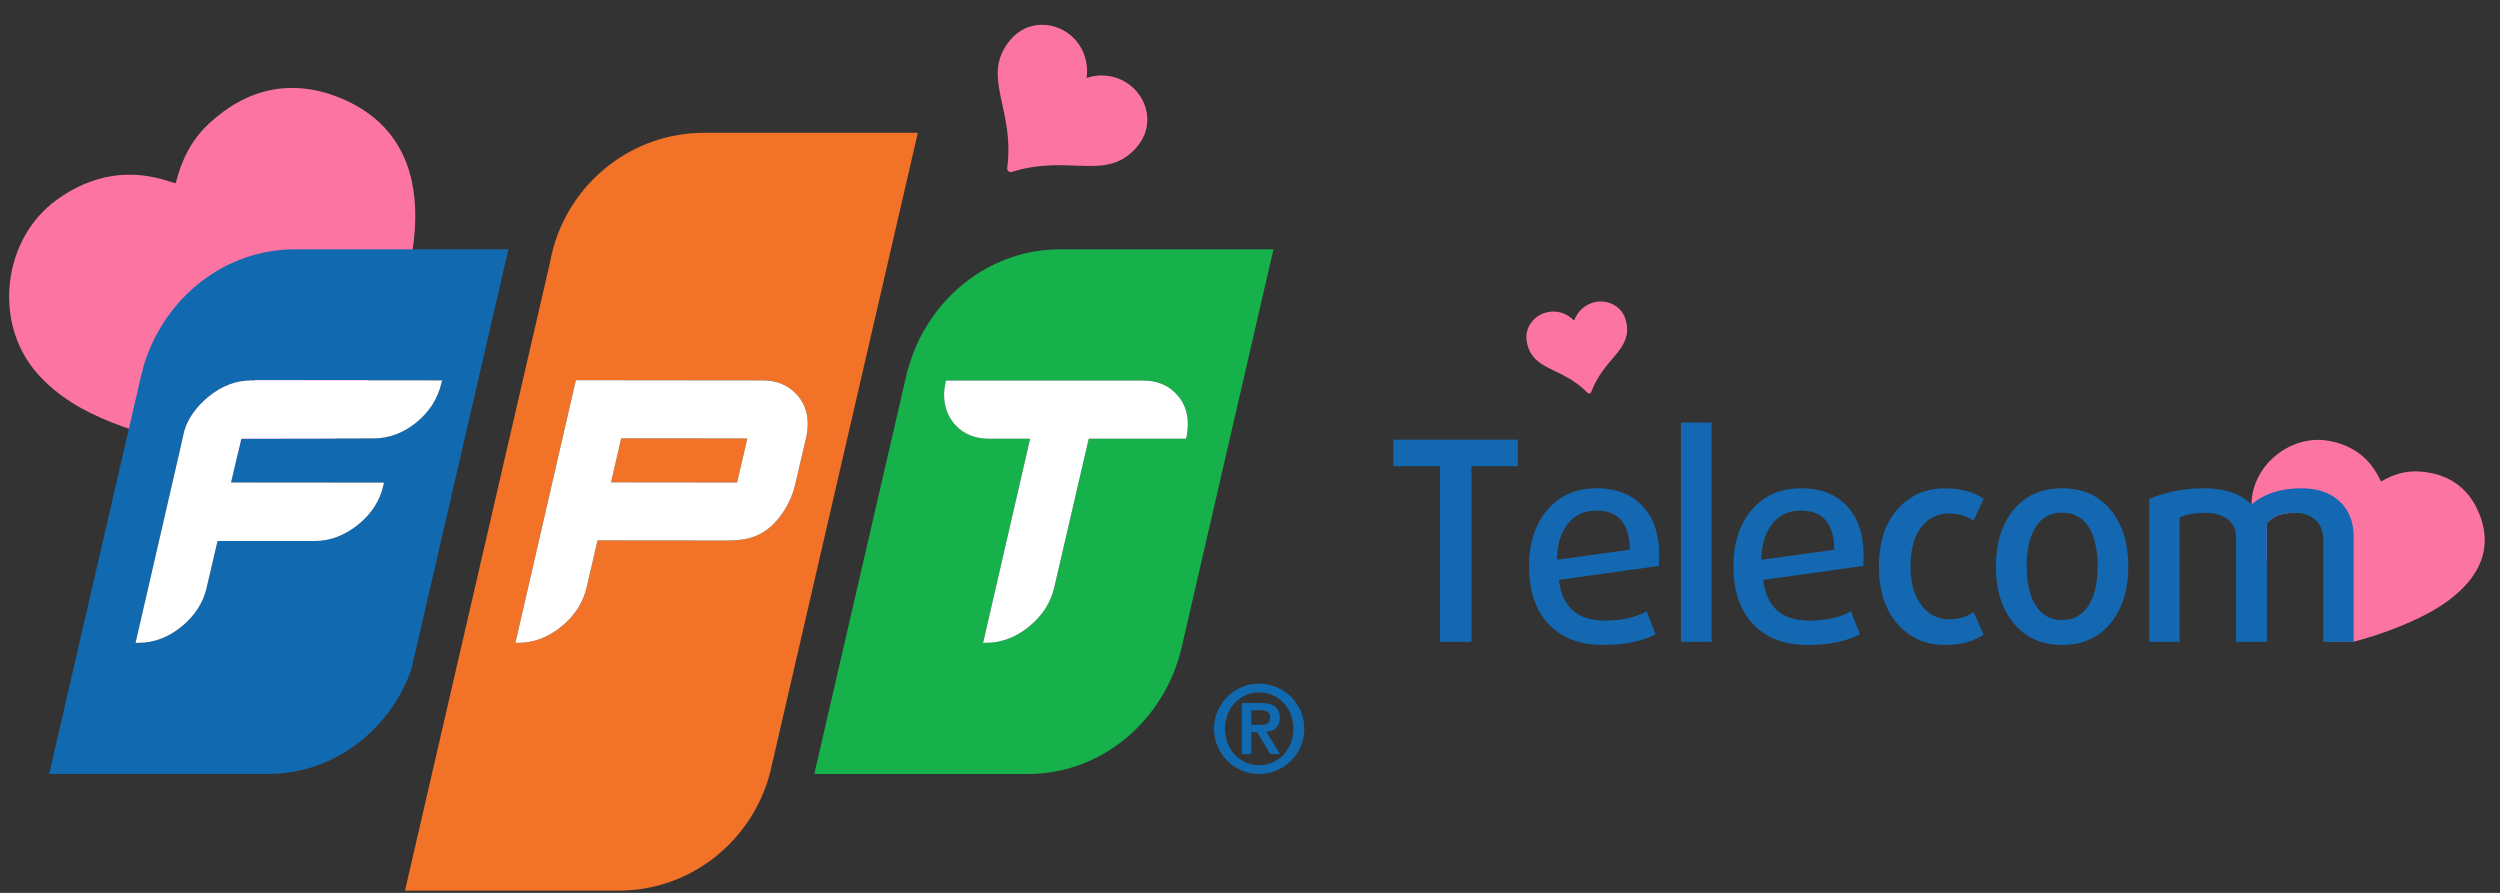 <svg width="112" height="40" viewBox="0 0 112 40" fill="none" xmlns="http://www.w3.org/2000/svg">
<rect x="0" y="0" width="112" height="40" fill="#333333" stroke="none"/>
<path d="M7.873 8.207C8.13 7.153 8.597 6.245 9.367 5.533C11.085 3.941 13.083 3.504 15.253 4.393C17.425 5.286 18.516 7.012 18.599 9.356C18.657 11.03 18.241 12.626 17.682 14.184C16.912 16.332 15.87 18.346 14.651 20.271C14.516 20.482 14.373 20.64 14.088 20.625C10.981 20.485 7.922 20.075 5.004 18.923C3.742 18.425 2.575 17.762 1.661 16.72C-0.322 14.465 0.109 10.7 2.55 8.946C4.121 7.819 5.814 7.522 7.653 8.149C7.711 8.167 7.769 8.183 7.873 8.21V8.207Z" fill="#FC75A2"/>
<path d="M110.403 26.275C109.765 26.951 108.967 27.409 108.133 27.794C107.345 28.157 106.538 28.445 105.707 28.677C105.664 28.689 105.624 28.698 105.582 28.711C105.536 28.723 105.49 28.738 105.444 28.747H104.307V24.298C104.307 23.938 104.207 23.65 104.005 23.433C103.965 23.378 103.919 23.326 103.867 23.278C103.632 23.07 103.32 22.966 102.929 22.966C102.841 22.966 102.755 22.969 102.673 22.978C102.187 23 101.814 23.146 101.554 23.427V25.148C101.466 24.974 101.383 24.793 101.307 24.613C101.032 23.968 100.848 23.302 100.87 22.596C100.867 22.578 100.87 22.559 100.87 22.541C100.867 22.517 100.87 22.492 100.87 22.468C100.87 22.453 100.87 22.44 100.873 22.428C100.995 20.763 102.657 19.464 104.307 19.745C105.368 19.932 106.144 20.488 106.614 21.462C106.627 21.493 106.648 21.521 106.676 21.573C107.195 21.261 107.739 21.096 108.32 21.12C109.624 21.181 110.578 21.805 111.07 23.012C111.562 24.222 111.305 25.325 110.403 26.275Z" fill="#FC75A2"/>
<path d="M65.922 20.885V28.753H64.51V20.885H62.42V19.696H68V20.885H65.922Z" fill="#1368B1"/>
<path d="M74.331 24.839C74.331 23.931 74.084 23.21 73.592 22.676C73.091 22.141 72.409 21.875 71.541 21.875C70.606 21.875 69.864 22.199 69.314 22.85C68.77 23.491 68.501 24.335 68.501 25.377C68.501 26.471 68.788 27.326 69.363 27.944C69.946 28.576 70.765 28.894 71.816 28.894C72.776 28.894 73.558 28.735 74.169 28.417L73.769 27.39C73.259 27.666 72.638 27.803 71.902 27.803C70.667 27.803 69.98 27.195 69.839 25.979L74.319 25.352C74.325 25.236 74.331 25.065 74.331 24.839ZM69.751 25.077C69.76 24.384 69.928 23.843 70.252 23.452C70.56 23.067 70.982 22.874 71.517 22.874C72.507 22.874 73.008 23.458 73.017 24.628L69.751 25.077Z" fill="#1368B1"/>
<path d="M76.681 18.932H75.306V28.753H76.681V18.932Z" fill="#1368B1"/>
<path d="M83.489 24.839C83.489 23.931 83.242 23.21 82.749 22.676C82.248 22.141 81.567 21.875 80.699 21.875C79.764 21.875 79.022 22.199 78.472 22.85C77.928 23.491 77.659 24.335 77.659 25.377C77.659 26.471 77.946 27.326 78.52 27.944C79.104 28.576 79.923 28.894 80.974 28.894C81.934 28.894 82.716 28.735 83.327 28.417L82.924 27.39C82.416 27.666 81.796 27.803 81.06 27.803C79.825 27.803 79.138 27.195 78.997 25.979L83.477 25.352C83.483 25.236 83.489 25.065 83.489 24.839ZM78.909 25.077C78.918 24.384 79.086 23.843 79.41 23.452C79.718 23.067 80.14 22.874 80.672 22.874C81.665 22.874 82.166 23.458 82.175 24.628L78.909 25.077Z" fill="#1368B1"/>
<path d="M88.867 28.43C88.409 28.738 87.831 28.894 87.141 28.894C86.316 28.894 85.634 28.616 85.102 28.057C84.485 27.415 84.177 26.523 84.177 25.38C84.177 24.237 84.485 23.348 85.102 22.715C85.637 22.156 86.316 21.878 87.141 21.878C87.834 21.878 88.409 22.031 88.867 22.343L88.415 23.329C88.115 23.113 87.749 23.003 87.315 23.003C86.823 23.003 86.422 23.192 86.114 23.565C85.763 23.99 85.588 24.591 85.588 25.368C85.588 26.144 85.769 26.743 86.126 27.168C86.444 27.552 86.838 27.745 87.315 27.745C87.749 27.745 88.115 27.638 88.415 27.421L88.867 28.433V28.43Z" fill="#1368B1"/>
<path d="M94.584 22.874C94.049 22.208 93.316 21.875 92.381 21.875C91.446 21.875 90.716 22.208 90.181 22.874C89.671 23.51 89.417 24.344 89.417 25.377C89.417 26.41 89.671 27.247 90.181 27.879C90.716 28.555 91.449 28.894 92.381 28.894C93.313 28.894 94.049 28.555 94.584 27.879C95.091 27.247 95.348 26.413 95.348 25.377C95.348 24.341 95.091 23.51 94.584 22.874ZM93.573 27.116C93.298 27.559 92.9 27.779 92.381 27.779C91.862 27.779 91.471 27.559 91.195 27.116C90.927 26.691 90.795 26.107 90.795 25.365C90.795 24.622 90.927 24.038 91.195 23.614C91.471 23.18 91.865 22.963 92.381 22.963C92.897 22.963 93.298 23.18 93.573 23.614C93.839 24.038 93.973 24.622 93.973 25.365C93.973 26.107 93.839 26.691 93.573 27.116Z" fill="#1368B1"/>
<path d="M105.444 24.051V28.756H104.081V24.188C104.081 23.892 104.008 23.641 103.867 23.443C103.828 23.388 103.782 23.336 103.73 23.287C103.495 23.079 103.183 22.975 102.792 22.975C102.752 22.975 102.712 22.975 102.673 22.978C102.187 23 101.814 23.146 101.554 23.427V28.756H100.176V24.063C100.176 23.73 100.051 23.464 99.8 23.262C99.55 23.073 99.217 22.975 98.801 22.975C98.343 22.975 97.958 23.042 97.649 23.177V28.756H96.286V22.349C97.053 22.034 97.863 21.875 98.712 21.875C99.562 21.875 100.265 22.074 100.732 22.477C100.778 22.514 100.821 22.556 100.864 22.599C100.864 22.599 100.866 22.598 100.87 22.596C101.438 22.113 102.181 21.875 103.103 21.875C103.822 21.875 104.393 22.071 104.818 22.462C105.236 22.856 105.444 23.384 105.444 24.051Z" fill="#1368B1"/>
<path d="M47.484 11.171C44.489 11.171 41.913 13.139 40.884 15.901C40.832 16.045 40.648 16.628 40.648 16.628L36.48 34.675H46.051C49.342 34.675 52.123 32.304 52.914 29.108L57.051 11.171H47.484ZM53.137 19.654H48.776L47.233 26.306C47.081 26.99 46.699 27.583 46.103 28.069C45.51 28.555 44.859 28.799 44.169 28.799H44.043L46.149 19.654H44.3C43.704 19.654 43.212 19.464 42.842 19.085C42.47 18.703 42.286 18.22 42.295 17.649C42.298 17.484 42.32 17.316 42.36 17.133L42.378 17.047H51.212C51.808 17.047 52.3 17.24 52.669 17.619C53.042 17.994 53.226 18.471 53.213 19.036C53.213 19.217 53.192 19.397 53.155 19.571L53.137 19.654Z" fill="#16B14B"/>
<path d="M53.213 19.036C53.213 19.217 53.192 19.397 53.155 19.571L53.137 19.654H48.776L47.233 26.306C47.081 26.99 46.699 27.583 46.103 28.069C45.51 28.555 44.859 28.799 44.169 28.799H44.043L46.149 19.654H44.3C43.704 19.654 43.212 19.464 42.842 19.085C42.47 18.703 42.286 18.22 42.295 17.649C42.298 17.484 42.32 17.316 42.36 17.133L42.378 17.047H51.212C51.808 17.047 52.3 17.24 52.669 17.619C53.042 17.994 53.226 18.471 53.213 19.036Z" fill="white"/>
<path d="M33.48 19.644L33.021 21.615L27.375 21.609L27.83 19.638L33.48 19.644Z" fill="#F27227"/>
<path d="M31.546 5.949C28.34 5.949 25.636 8.118 24.796 11.079C24.734 11.302 24.682 11.528 24.64 11.758L18.143 39.901H27.707C30.986 39.901 33.742 37.63 34.513 34.562L41.119 5.949H31.542H31.546ZM35.616 21.741C35.451 22.434 35.032 23.186 34.445 23.663C33.856 24.136 33.248 24.216 32.566 24.216L26.769 24.21L26.284 26.306C26.128 26.99 25.749 27.583 25.153 28.069C24.56 28.552 23.909 28.799 23.219 28.799H23.093V28.784L25.798 17.032L34.17 17.041C34.766 17.041 35.258 17.233 35.634 17.612C36.013 17.988 36.196 18.465 36.187 19.027C36.184 19.21 36.163 19.391 36.126 19.562L35.616 21.741Z" fill="#F27227"/>
<path d="M35.634 17.612C35.258 17.233 34.766 17.041 34.17 17.041L25.798 17.032L23.093 28.784H23.097V28.799H23.219C23.909 28.799 24.56 28.552 25.153 28.069C25.749 27.583 26.128 26.99 26.284 26.306L26.77 24.21L32.566 24.216C33.248 24.216 33.856 24.136 34.445 23.663C35.032 23.186 35.451 22.434 35.616 21.741L36.126 19.562C36.163 19.391 36.184 19.21 36.187 19.027C36.196 18.465 36.013 17.988 35.634 17.612ZM33.021 21.615L27.375 21.609L27.83 19.638L33.48 19.644L33.021 21.615Z" fill="white"/>
<path d="M13.205 11.171C10.101 11.171 7.448 13.283 6.495 16.207C6.474 16.271 6.455 16.338 6.434 16.402L6.275 17.032L2.202 34.675H12.004C14.935 34.675 17.45 32.732 18.424 30.009L18.812 28.329L22.776 11.171H13.205ZM18.657 18.923C18.07 19.4 17.425 19.641 16.741 19.641L10.81 19.651L10.351 21.615L17.202 21.621L17.175 21.747C17.022 22.431 16.64 23.021 16.047 23.501C15.451 23.98 14.794 24.237 14.11 24.237H9.746L9.263 26.306C9.111 26.99 8.732 27.583 8.136 28.069C7.543 28.555 6.889 28.799 6.199 28.799H6.073L8.27 19.262H8.276C8.405 18.801 8.778 18.236 9.346 17.771C9.936 17.291 10.577 17.047 11.262 17.047H11.409L11.415 17.032L19.806 17.041L19.775 17.166C19.613 17.845 19.246 18.444 18.657 18.923Z" fill="#1169B0"/>
<path d="M19.805 17.041L19.775 17.166C19.613 17.845 19.246 18.444 18.657 18.923C18.07 19.4 17.425 19.641 16.741 19.641L10.81 19.651L10.351 21.615L17.202 21.621L17.175 21.747C17.022 22.431 16.64 23.021 16.047 23.501C15.451 23.98 14.794 24.237 14.11 24.237H9.746L9.263 26.306C9.111 26.99 8.732 27.583 8.136 28.069C7.543 28.555 6.889 28.799 6.199 28.799H6.073L8.27 19.262H8.276C8.405 18.801 8.778 18.236 9.346 17.771C9.936 17.291 10.577 17.047 11.262 17.047H11.409L11.415 17.032L19.805 17.041Z" fill="white"/>
<path d="M56.73 32.784C57.106 32.75 57.332 32.561 57.332 32.167C57.332 31.684 57.033 31.494 56.486 31.494H55.633V33.786H56.058V32.799H56.318L56.911 33.786H57.348L56.73 32.784ZM56.058 32.475V31.821H56.44C56.66 31.821 56.904 31.861 56.904 32.136C56.904 32.438 56.684 32.475 56.437 32.475H56.058ZM56.73 32.784C57.106 32.75 57.332 32.561 57.332 32.167C57.332 31.684 57.033 31.494 56.486 31.494H55.633V33.786H56.058V32.799H56.318L56.911 33.786H57.348L56.73 32.784ZM56.058 32.475V31.821H56.44C56.66 31.821 56.904 31.861 56.904 32.136C56.904 32.438 56.684 32.475 56.437 32.475H56.058ZM56.73 32.784C57.106 32.75 57.332 32.561 57.332 32.167C57.332 31.684 57.033 31.494 56.486 31.494H55.633V33.786H56.058V32.799H56.318L56.911 33.786H57.348L56.73 32.784ZM56.058 32.475V31.821H56.44C56.66 31.821 56.904 31.861 56.904 32.136C56.904 32.438 56.684 32.475 56.437 32.475H56.058ZM56.73 32.784C57.106 32.75 57.332 32.561 57.332 32.167C57.332 31.684 57.033 31.494 56.486 31.494H55.633V33.786H56.058V32.799H56.318L56.911 33.786H57.348L56.73 32.784ZM56.058 32.475V31.821H56.44C56.66 31.821 56.904 31.861 56.904 32.136C56.904 32.438 56.684 32.475 56.437 32.475H56.058ZM56.73 32.784C57.106 32.75 57.332 32.561 57.332 32.167C57.332 31.684 57.033 31.494 56.486 31.494H55.633V33.786H56.058V32.799H56.318L56.911 33.786H57.348L56.73 32.784ZM56.058 32.475V31.821H56.44C56.66 31.821 56.904 31.861 56.904 32.136C56.904 32.438 56.684 32.475 56.437 32.475H56.058ZM56.73 32.784C57.106 32.75 57.332 32.561 57.332 32.167C57.332 31.684 57.033 31.494 56.486 31.494H55.633V33.786H56.058V32.799H56.318L56.911 33.786H57.348L56.73 32.784ZM56.058 32.475V31.821H56.44C56.66 31.821 56.904 31.861 56.904 32.136C56.904 32.438 56.684 32.475 56.437 32.475H56.058ZM56.73 32.784C57.106 32.75 57.332 32.561 57.332 32.167C57.332 31.684 57.033 31.494 56.486 31.494H55.633V33.786H56.058V32.799H56.318L56.911 33.786H57.348L56.73 32.784ZM56.058 32.475V31.821H56.44C56.66 31.821 56.904 31.861 56.904 32.136C56.904 32.438 56.684 32.475 56.437 32.475H56.058ZM56.73 32.784C57.106 32.75 57.332 32.561 57.332 32.167C57.332 31.684 57.033 31.494 56.486 31.494H55.633V33.786H56.058V32.799H56.318L56.911 33.786H57.348L56.73 32.784ZM56.058 32.475V31.821H56.44C56.66 31.821 56.904 31.861 56.904 32.136C56.904 32.438 56.684 32.475 56.437 32.475H56.058ZM56.41 30.627C55.294 30.627 54.387 31.534 54.387 32.649C54.387 33.765 55.294 34.675 56.41 34.675C57.525 34.675 58.435 33.765 58.435 32.649C58.435 31.534 57.528 30.627 56.41 30.627ZM56.41 34.281C55.566 34.281 54.882 33.597 54.882 32.649C54.882 31.702 55.566 31.018 56.41 31.018C57.253 31.018 57.944 31.702 57.944 32.649C57.944 33.597 57.259 34.281 56.41 34.281ZM57.332 32.167C57.332 31.684 57.033 31.494 56.486 31.494H55.633V33.786H56.058V32.799H56.318L56.911 33.786H57.348L56.73 32.784C57.106 32.75 57.332 32.561 57.332 32.167ZM56.058 32.475V31.821H56.44C56.66 31.821 56.904 31.861 56.904 32.136C56.904 32.438 56.684 32.475 56.437 32.475H56.058ZM56.73 32.784C57.106 32.75 57.332 32.561 57.332 32.167C57.332 31.684 57.033 31.494 56.486 31.494H55.633V33.786H56.058V32.799H56.318L56.911 33.786H57.348L56.73 32.784ZM56.058 32.475V31.821H56.44C56.66 31.821 56.904 31.861 56.904 32.136C56.904 32.438 56.684 32.475 56.437 32.475H56.058ZM56.73 32.784C57.106 32.75 57.332 32.561 57.332 32.167C57.332 31.684 57.033 31.494 56.486 31.494H55.633V33.786H56.058V32.799H56.318L56.911 33.786H57.348L56.73 32.784ZM56.058 32.475V31.821H56.44C56.66 31.821 56.904 31.861 56.904 32.136C56.904 32.438 56.684 32.475 56.437 32.475H56.058ZM56.73 32.784C57.106 32.75 57.332 32.561 57.332 32.167C57.332 31.684 57.033 31.494 56.486 31.494H55.633V33.786H56.058V32.799H56.318L56.911 33.786H57.348L56.73 32.784ZM56.058 32.475V31.821H56.44C56.66 31.821 56.904 31.861 56.904 32.136C56.904 32.438 56.684 32.475 56.437 32.475H56.058ZM56.73 32.784C57.106 32.75 57.332 32.561 57.332 32.167C57.332 31.684 57.033 31.494 56.486 31.494H55.633V33.786H56.058V32.799H56.318L56.911 33.786H57.348L56.73 32.784ZM56.058 32.475V31.821H56.44C56.66 31.821 56.904 31.861 56.904 32.136C56.904 32.438 56.684 32.475 56.437 32.475H56.058ZM56.73 32.784C57.106 32.75 57.332 32.561 57.332 32.167C57.332 31.684 57.033 31.494 56.486 31.494H55.633V33.786H56.058V32.799H56.318L56.911 33.786H57.348L56.73 32.784ZM56.058 32.475V31.821H56.44C56.66 31.821 56.904 31.861 56.904 32.136C56.904 32.438 56.684 32.475 56.437 32.475H56.058ZM56.73 32.784C57.106 32.75 57.332 32.561 57.332 32.167C57.332 31.684 57.033 31.494 56.486 31.494H55.633V33.786H56.058V32.799H56.318L56.911 33.786H57.348L56.73 32.784ZM56.058 32.475V31.821H56.44C56.66 31.821 56.904 31.861 56.904 32.136C56.904 32.438 56.684 32.475 56.437 32.475H56.058Z" fill="#1169B0"/>
<path d="M50.958 6.554C49.586 8.192 47.918 6.878 45.33 7.703C45.22 7.736 45.107 7.645 45.122 7.529C45.483 4.837 43.897 3.422 45.266 1.784C46.02 0.886 47.221 0.959 47.958 1.576C48.535 2.059 48.783 2.795 48.676 3.495C49.348 3.266 50.112 3.382 50.689 3.865C51.426 4.482 51.71 5.652 50.958 6.551V6.554Z" fill="#FC75A2"/>
<path d="M72.858 14.419C73.13 15.7 71.865 16.005 71.285 17.567C71.26 17.634 71.172 17.652 71.123 17.6C69.962 16.408 68.681 16.641 68.409 15.36C68.26 14.658 68.751 14.107 69.326 13.985C69.778 13.89 70.224 14.049 70.521 14.364C70.664 13.955 71.01 13.628 71.459 13.533C72.036 13.411 72.706 13.716 72.855 14.419H72.858Z" fill="#FC75A2"/>
</svg>
